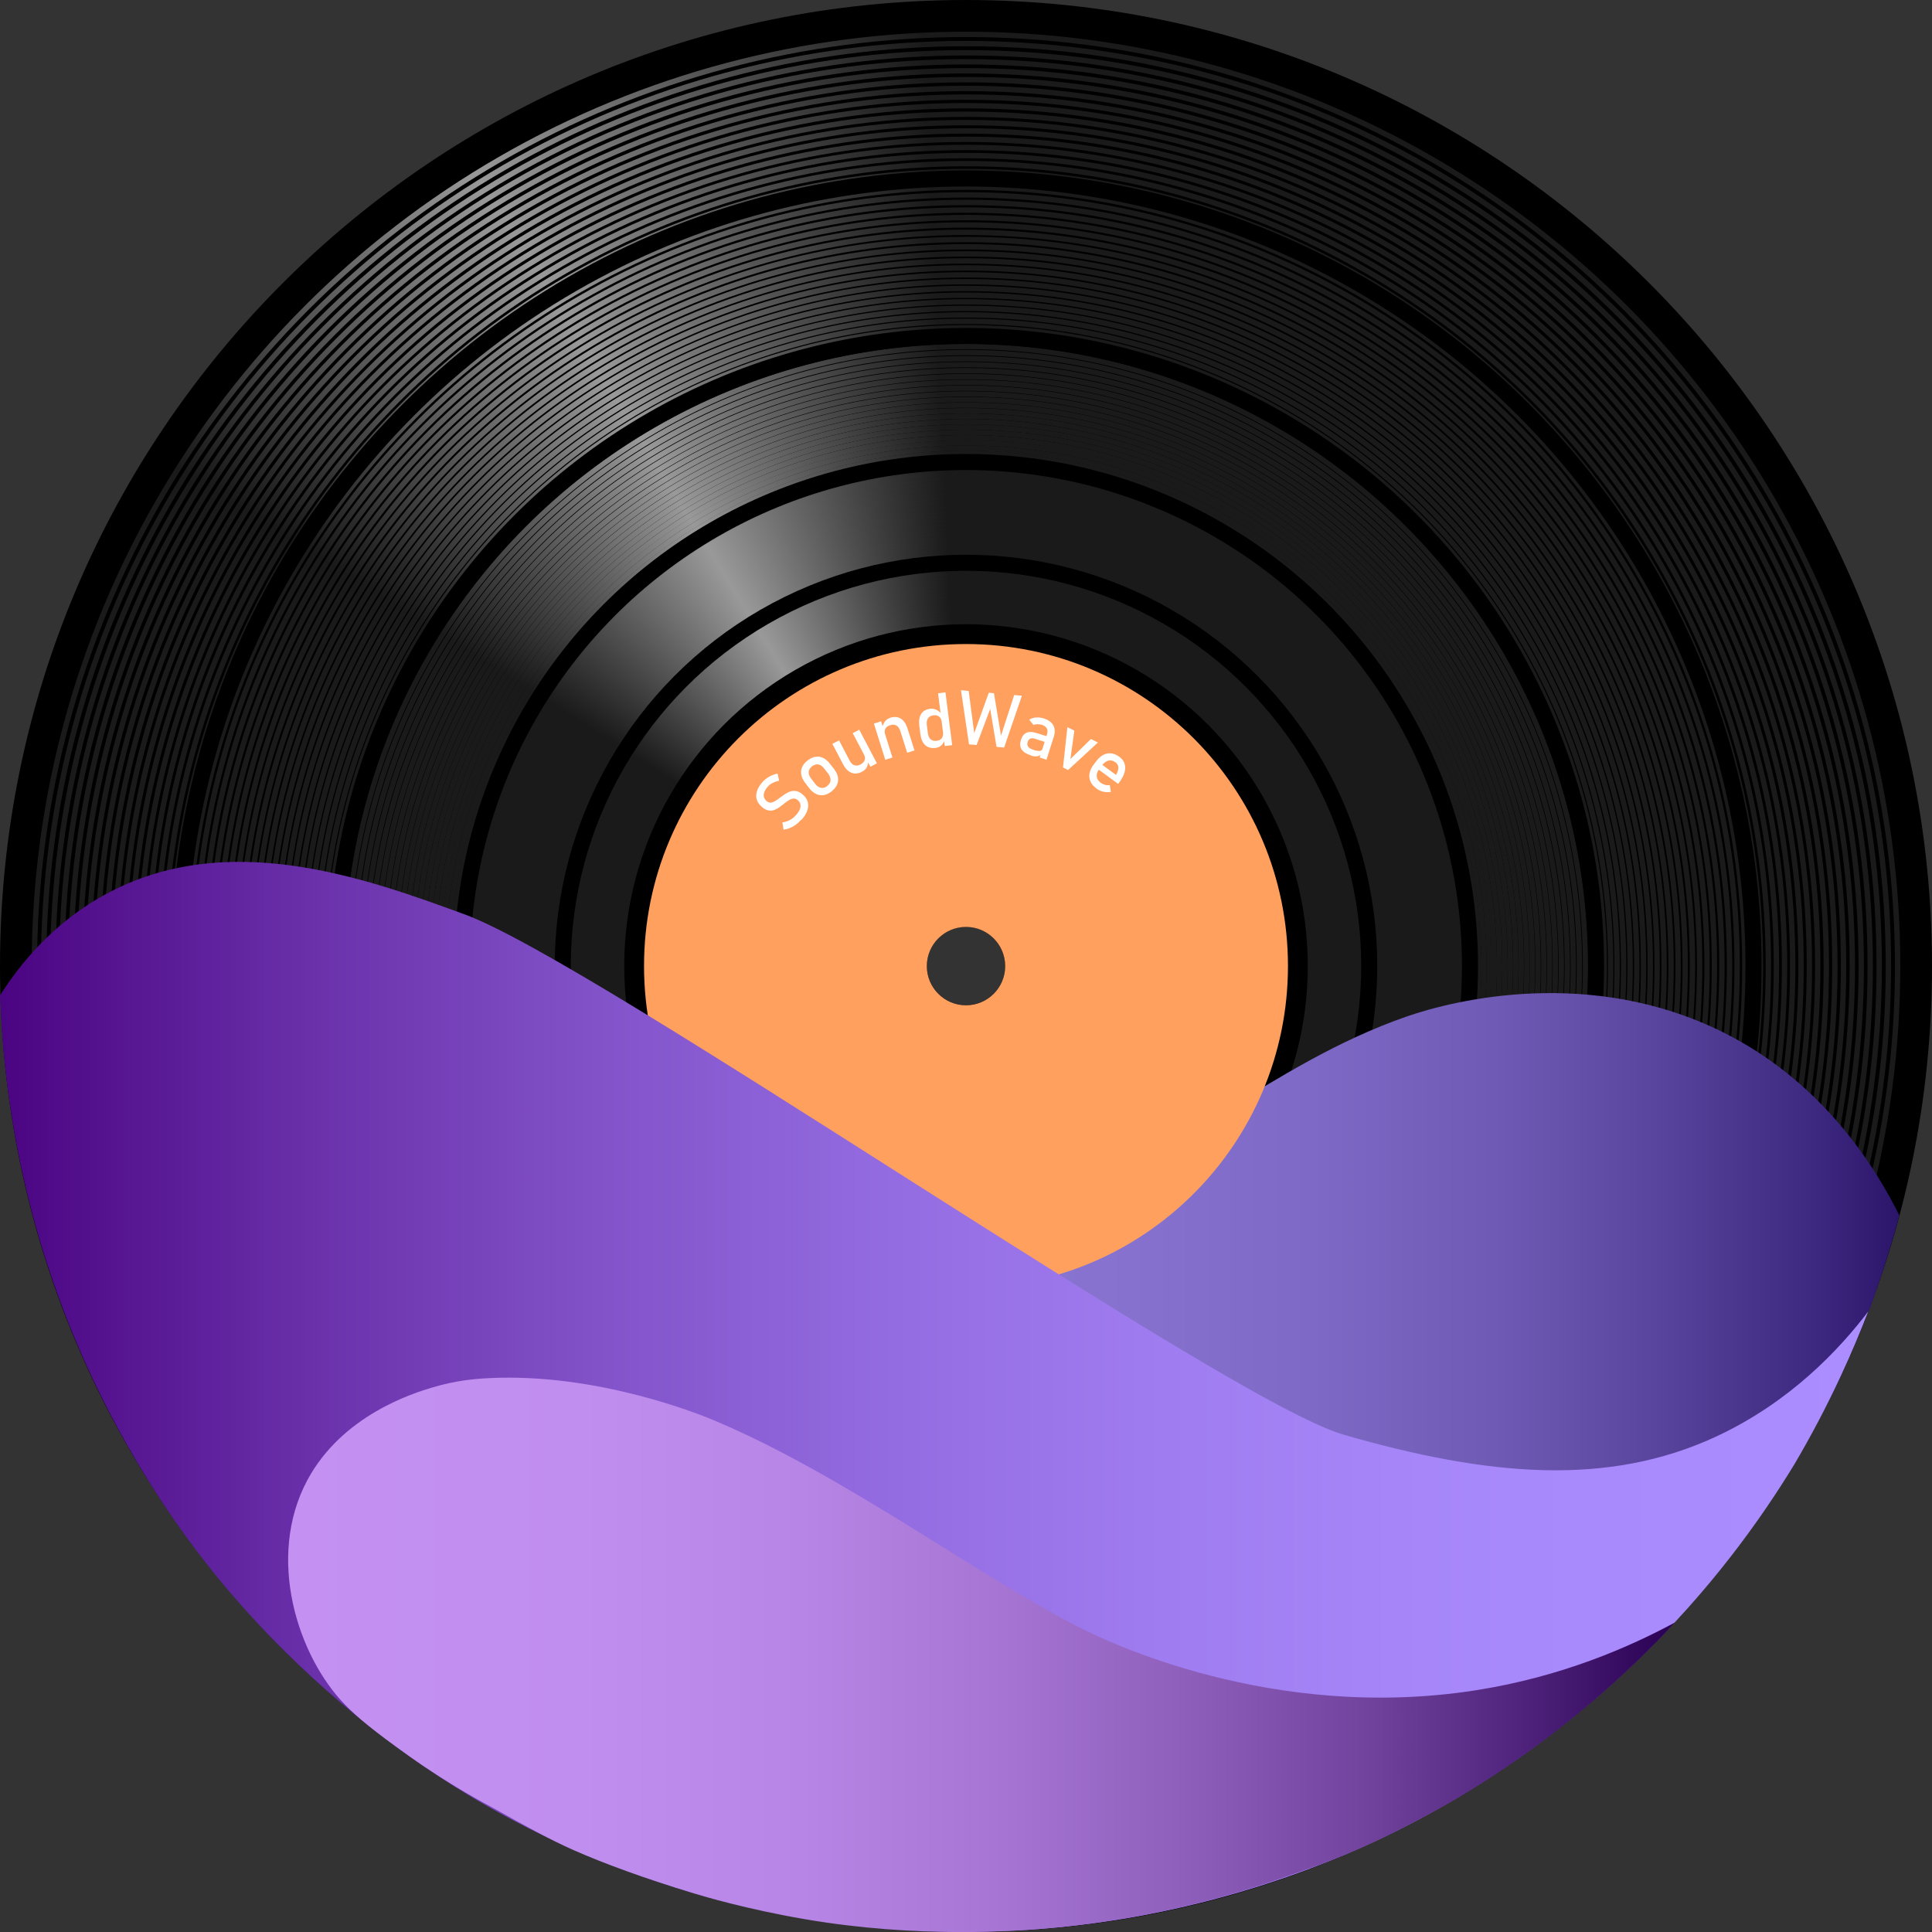 <?xml version="1.0" encoding="UTF-8"?>
<svg id="Calque_2" data-name="Calque 2" xmlns="http://www.w3.org/2000/svg" width="180.44" height="180.44" xmlns:xlink="http://www.w3.org/1999/xlink" viewBox="0 0 180.44 180.44">
  <rect x="0" y="0" width="180.44" height="180.44" fill="#333333" stroke="none"/>
  <defs>
    <style>
      .cls-1 {
        stroke: url(#linear-gradient-31);
      }

      .cls-1, .cls-2, .cls-3, .cls-4, .cls-5, .cls-6, .cls-7, .cls-8, .cls-9, .cls-10, .cls-11, .cls-12, .cls-13, .cls-14, .cls-15, .cls-16, .cls-17, .cls-18, .cls-19, .cls-20, .cls-21, .cls-22, .cls-23, .cls-24, .cls-25, .cls-26, .cls-27, .cls-28, .cls-29, .cls-30, .cls-31, .cls-32, .cls-33, .cls-34, .cls-35, .cls-36, .cls-37, .cls-38, .cls-39, .cls-40, .cls-41, .cls-42, .cls-43, .cls-44, .cls-45, .cls-46, .cls-47, .cls-48, .cls-49, .cls-50, .cls-51, .cls-52, .cls-53, .cls-54, .cls-55, .cls-56, .cls-57, .cls-58, .cls-59, .cls-60, .cls-61, .cls-62, .cls-63, .cls-64, .cls-65, .cls-66, .cls-67, .cls-68, .cls-69, .cls-70, .cls-71, .cls-72, .cls-73, .cls-74, .cls-75, .cls-76, .cls-77, .cls-78, .cls-79, .cls-80, .cls-81, .cls-82, .cls-83, .cls-84, .cls-85, .cls-86, .cls-87, .cls-88, .cls-89, .cls-90, .cls-91, .cls-92, .cls-93, .cls-94, .cls-95, .cls-96, .cls-97, .cls-98, .cls-99, .cls-100, .cls-101, .cls-102, .cls-103 {
        fill: none;
        stroke-miterlimit: 10;
      }

      .cls-1, .cls-3, .cls-4, .cls-5, .cls-6, .cls-7, .cls-8, .cls-9, .cls-10, .cls-11, .cls-13, .cls-14, .cls-15, .cls-16, .cls-17, .cls-18, .cls-19, .cls-20, .cls-21, .cls-22, .cls-23, .cls-24, .cls-25, .cls-26, .cls-27, .cls-28, .cls-29, .cls-30, .cls-31, .cls-32, .cls-33, .cls-34, .cls-35, .cls-36, .cls-37, .cls-38, .cls-39, .cls-40, .cls-41, .cls-42, .cls-43, .cls-44, .cls-45, .cls-46, .cls-47, .cls-48, .cls-49, .cls-50, .cls-51, .cls-52, .cls-53, .cls-54, .cls-55, .cls-56, .cls-57, .cls-58, .cls-59, .cls-60, .cls-61, .cls-62, .cls-63, .cls-64, .cls-65, .cls-66, .cls-67, .cls-68, .cls-69, .cls-70, .cls-71, .cls-72, .cls-73, .cls-74, .cls-75, .cls-76, .cls-77, .cls-78, .cls-79, .cls-80, .cls-81, .cls-82, .cls-83, .cls-84, .cls-85, .cls-86, .cls-87, .cls-88, .cls-89, .cls-90, .cls-91, .cls-92, .cls-93, .cls-94, .cls-95, .cls-96, .cls-97, .cls-98, .cls-99, .cls-100, .cls-101, .cls-102, .cls-103 {
        stroke-width: .5px;
      }

      .cls-2 {
        stroke: #000;
        stroke-width: 1.5px;
      }

      .cls-104 {
        fill: url(#Dégradé_sans_nom_1792);
      }

      .cls-104, .cls-105, .cls-106, .cls-107, .cls-108, .cls-109 {
        stroke-width: 0px;
      }

      .cls-3 {
        stroke: url(#linear-gradient-2);
      }

      .cls-4 {
        stroke: url(#linear-gradient-51);
      }

      .cls-5 {
        stroke: url(#linear-gradient-89);
      }

      .cls-6 {
        stroke: url(#linear-gradient-30);
      }

      .cls-7 {
        stroke: url(#linear-gradient-8);
      }

      .cls-8 {
        stroke: url(#linear-gradient-69);
      }

      .cls-9 {
        stroke: url(#linear-gradient-22);
      }

      .cls-10 {
        stroke: url(#linear-gradient-68);
      }

      .cls-11 {
        stroke: url(#linear-gradient-41);
      }

      .cls-12 {
        stroke: #fff;
      }

      .cls-13 {
        stroke: url(#linear-gradient-45);
      }

      .cls-14 {
        stroke: url(#linear-gradient-36);
      }

      .cls-15 {
        stroke: url(#linear-gradient-92);
      }

      .cls-16 {
        stroke: url(#linear-gradient-46);
      }

      .cls-105 {
        fill: url(#Dégradé_sans_nom_1787);
      }

      .cls-17 {
        stroke: url(#linear-gradient-87);
      }

      .cls-18 {
        stroke: url(#linear-gradient-21);
      }

      .cls-19 {
        stroke: url(#linear-gradient-17);
      }

      .cls-20 {
        stroke: url(#linear-gradient-83);
      }

      .cls-21 {
        stroke: url(#linear-gradient-60);
      }

      .cls-22 {
        stroke: url(#linear-gradient-33);
      }

      .cls-23 {
        stroke: url(#linear-gradient-98);
      }

      .cls-24 {
        stroke: url(#linear-gradient-9);
      }

      .cls-25 {
        stroke: url(#linear-gradient-82);
      }

      .cls-26 {
        stroke: url(#linear-gradient-81);
      }

      .cls-27 {
        stroke: url(#linear-gradient-78);
      }

      .cls-28 {
        stroke: url(#linear-gradient-42);
      }

      .cls-29 {
        stroke: url(#linear-gradient-4);
      }

      .cls-30 {
        stroke: url(#linear-gradient-61);
      }

      .cls-31 {
        stroke: url(#linear-gradient-53);
      }

      .cls-32 {
        stroke: url(#linear-gradient-84);
      }

      .cls-33 {
        stroke: url(#linear-gradient-70);
      }

      .cls-34 {
        stroke: url(#linear-gradient-27);
      }

      .cls-35 {
        stroke: url(#linear-gradient-13);
      }

      .cls-36 {
        stroke: url(#linear-gradient-63);
      }

      .cls-37 {
        stroke: url(#linear-gradient-77);
      }

      .cls-38 {
        stroke: url(#linear-gradient-35);
      }

      .cls-39 {
        stroke: url(#linear-gradient-88);
      }

      .cls-40 {
        stroke: url(#linear-gradient-28);
      }

      .cls-41 {
        stroke: url(#linear-gradient-73);
      }

      .cls-42 {
        stroke: url(#linear-gradient-39);
      }

      .cls-43 {
        stroke: url(#linear-gradient-93);
      }

      .cls-44 {
        stroke: url(#linear-gradient-95);
      }

      .cls-45 {
        stroke: url(#linear-gradient-64);
      }

      .cls-46 {
        stroke: url(#linear-gradient-72);
      }

      .cls-47 {
        stroke: url(#linear-gradient-29);
      }

      .cls-107 {
        fill: #fff;
      }

      .cls-48 {
        stroke: url(#linear-gradient-40);
      }

      .cls-49 {
        stroke: url(#linear-gradient-12);
      }

      .cls-50 {
        stroke: url(#linear-gradient-48);
      }

      .cls-51 {
        stroke: url(#linear-gradient-43);
      }

      .cls-52 {
        stroke: url(#linear-gradient-65);
      }

      .cls-53 {
        stroke: url(#linear-gradient-100);
      }

      .cls-54 {
        stroke: url(#linear-gradient-79);
      }

      .cls-55 {
        stroke: url(#linear-gradient-94);
      }

      .cls-56 {
        stroke: url(#linear-gradient-75);
      }

      .cls-57 {
        stroke: url(#linear-gradient-80);
      }

      .cls-58 {
        stroke: url(#linear-gradient-90);
      }

      .cls-59 {
        stroke: url(#linear-gradient-97);
      }

      .cls-60 {
        stroke: url(#linear-gradient-96);
      }

      .cls-61 {
        stroke: url(#linear-gradient-19);
      }

      .cls-62 {
        stroke: url(#linear-gradient-49);
      }

      .cls-63 {
        stroke: url(#linear-gradient-37);
      }

      .cls-64 {
        stroke: url(#linear-gradient-34);
      }

      .cls-65 {
        stroke: url(#linear-gradient-56);
      }

      .cls-66 {
        stroke: url(#linear-gradient-74);
      }

      .cls-67 {
        stroke: url(#linear-gradient-50);
      }

      .cls-68 {
        stroke: url(#linear-gradient-91);
      }

      .cls-69 {
        stroke: url(#linear-gradient-5);
      }

      .cls-70 {
        stroke: url(#linear-gradient-10);
      }

      .cls-71 {
        stroke: url(#linear-gradient-47);
      }

      .cls-72 {
        stroke: url(#linear-gradient-62);
      }

      .cls-73 {
        stroke: url(#linear-gradient-66);
      }

      .cls-74 {
        stroke: url(#linear-gradient-58);
      }

      .cls-75 {
        stroke: url(#linear-gradient-3);
      }

      .cls-76 {
        stroke: url(#linear-gradient-6);
      }

      .cls-77 {
        stroke: url(#linear-gradient-76);
      }

      .cls-78 {
        stroke: url(#linear-gradient-59);
      }

      .cls-79 {
        stroke: url(#linear-gradient-99);
      }

      .cls-80 {
        stroke: url(#linear-gradient-16);
      }

      .cls-81 {
        stroke: url(#linear-gradient-54);
      }

      .cls-82 {
        stroke: url(#linear-gradient-86);
      }

      .cls-108 {
        fill: #ffa05f;
      }

      .cls-83 {
        stroke: url(#linear-gradient-32);
      }

      .cls-84 {
        stroke: url(#linear-gradient-15);
      }

      .cls-85 {
        stroke: url(#linear-gradient-38);
      }

      .cls-86 {
        stroke: url(#linear-gradient-11);
      }

      .cls-109 {
        fill: url(#Dégradé_sans_nom_1794);
      }

      .cls-87 {
        stroke: url(#linear-gradient-7);
      }

      .cls-88 {
        stroke: url(#linear-gradient-26);
      }

      .cls-89 {
        stroke: url(#linear-gradient-71);
      }

      .cls-90 {
        stroke: url(#linear-gradient-23);
      }

      .cls-91 {
        stroke: url(#linear-gradient-57);
      }

      .cls-92 {
        stroke: url(#linear-gradient-14);
      }

      .cls-93 {
        stroke: url(#linear-gradient-20);
      }

      .cls-94 {
        stroke: url(#linear-gradient-52);
      }

      .cls-95 {
        stroke: url(#linear-gradient-24);
      }

      .cls-96 {
        stroke: url(#linear-gradient-44);
      }

      .cls-97 {
        stroke: url(#linear-gradient-25);
      }

      .cls-98 {
        stroke: url(#linear-gradient-85);
      }

      .cls-99 {
        stroke: url(#linear-gradient-67);
      }

      .cls-100 {
        stroke: url(#linear-gradient);
      }

      .cls-101 {
        stroke: url(#linear-gradient-101);
      }

      .cls-102 {
        stroke: url(#linear-gradient-18);
      }

      .cls-103 {
        stroke: url(#linear-gradient-55);
      }
    </style>
    <linearGradient id="linear-gradient" x1="17.87" y1="139.02" x2="162.57" y2="41.42" gradientUnits="userSpaceOnUse">
      <stop offset=".3" stop-color="#1a1a1a"/>
      <stop offset=".52" stop-color="#999"/>
      <stop offset=".76" stop-color="#1a1a1a"/>
    </linearGradient>
    <linearGradient id="linear-gradient-2" x1="18.59" y1="138.54" x2="161.85" y2="41.9" xlink:href="#linear-gradient"/>
    <linearGradient id="linear-gradient-3" x1="19.3" y1="138.06" x2="161.15" y2="42.38" xlink:href="#linear-gradient"/>
    <linearGradient id="linear-gradient-4" x1="20" y1="137.59" x2="160.45" y2="42.85" xlink:href="#linear-gradient"/>
    <linearGradient id="linear-gradient-5" x1="20.69" y1="137.12" x2="159.75" y2="43.32" xlink:href="#linear-gradient"/>
    <linearGradient id="linear-gradient-6" x1="21.38" y1="136.66" x2="159.07" y2="43.78" xlink:href="#linear-gradient"/>
    <linearGradient id="linear-gradient-7" x1="22.06" y1="136.2" x2="158.39" y2="44.24" xlink:href="#linear-gradient"/>
    <linearGradient id="linear-gradient-8" x1="22.73" y1="135.75" x2="157.71" y2="44.7" xlink:href="#linear-gradient"/>
    <linearGradient id="linear-gradient-9" x1="23.39" y1="135.3" x2="157.05" y2="45.15" xlink:href="#linear-gradient"/>
    <linearGradient id="linear-gradient-10" x1="24.05" y1="134.85" x2="156.39" y2="45.59" xlink:href="#linear-gradient"/>
    <linearGradient id="linear-gradient-11" x1="24.71" y1="134.41" x2="155.73" y2="46.03" xlink:href="#linear-gradient"/>
    <linearGradient id="linear-gradient-12" x1="25.35" y1="133.97" x2="155.09" y2="46.47" xlink:href="#linear-gradient"/>
    <linearGradient id="linear-gradient-13" x1="25.99" y1="133.54" x2="154.45" y2="46.9" xlink:href="#linear-gradient"/>
    <linearGradient id="linear-gradient-14" x1="26.63" y1="133.12" x2="153.81" y2="47.33" xlink:href="#linear-gradient"/>
    <linearGradient id="linear-gradient-15" x1="27.26" y1="132.69" x2="153.19" y2="47.75" xlink:href="#linear-gradient"/>
    <linearGradient id="linear-gradient-16" x1="27.88" y1="132.27" x2="152.57" y2="48.17" xlink:href="#linear-gradient"/>
    <linearGradient id="linear-gradient-17" x1="28.49" y1="131.86" x2="151.95" y2="48.58" xlink:href="#linear-gradient"/>
    <linearGradient id="linear-gradient-18" x1="29.1" y1="131.45" x2="151.34" y2="48.99" xlink:href="#linear-gradient"/>
    <linearGradient id="linear-gradient-19" x1="29.7" y1="131.04" x2="150.74" y2="49.4" xlink:href="#linear-gradient"/>
    <linearGradient id="linear-gradient-20" x1="30.3" y1="130.64" x2="150.14" y2="49.8" xlink:href="#linear-gradient"/>
    <linearGradient id="linear-gradient-21" x1="30.89" y1="130.24" x2="149.55" y2="50.2" xlink:href="#linear-gradient"/>
    <linearGradient id="linear-gradient-22" x1="31.48" y1="129.84" x2="148.96" y2="50.6" xlink:href="#linear-gradient"/>
    <linearGradient id="linear-gradient-23" x1="32.06" y1="129.45" x2="148.38" y2="50.99" xlink:href="#linear-gradient"/>
    <linearGradient id="linear-gradient-24" x1="32.63" y1="129.07" x2="147.81" y2="51.38" xlink:href="#linear-gradient"/>
    <linearGradient id="linear-gradient-25" x1="33.2" y1="128.68" x2="147.24" y2="51.76" xlink:href="#linear-gradient"/>
    <linearGradient id="linear-gradient-26" x1="33.76" y1="128.3" x2="146.68" y2="52.14" xlink:href="#linear-gradient"/>
    <linearGradient id="linear-gradient-27" x1="34.32" y1="127.93" x2="146.12" y2="52.51" xlink:href="#linear-gradient"/>
    <linearGradient id="linear-gradient-28" x1="34.87" y1="127.56" x2="145.57" y2="52.89" xlink:href="#linear-gradient"/>
    <linearGradient id="linear-gradient-29" x1="35.42" y1="127.19" x2="145.03" y2="53.25" xlink:href="#linear-gradient"/>
    <linearGradient id="linear-gradient-30" x1="35.96" y1="126.82" x2="144.49" y2="53.62" xlink:href="#linear-gradient"/>
    <linearGradient id="linear-gradient-31" x1="36.49" y1="126.46" x2="143.95" y2="53.98" xlink:href="#linear-gradient"/>
    <linearGradient id="linear-gradient-32" x1="37.02" y1="126.1" x2="143.42" y2="54.34" xlink:href="#linear-gradient"/>
    <linearGradient id="linear-gradient-33" x1="37.55" y1="125.75" x2="142.9" y2="54.69" xlink:href="#linear-gradient"/>
    <linearGradient id="linear-gradient-34" x1="38.07" y1="125.4" x2="142.38" y2="55.04" xlink:href="#linear-gradient"/>
    <linearGradient id="linear-gradient-35" x1="38.58" y1="125.05" x2="141.86" y2="55.39" xlink:href="#linear-gradient"/>
    <linearGradient id="linear-gradient-36" x1="39.09" y1="124.71" x2="141.35" y2="55.73" xlink:href="#linear-gradient"/>
    <linearGradient id="linear-gradient-37" x1="39.59" y1="124.37" x2="140.85" y2="56.07" xlink:href="#linear-gradient"/>
    <linearGradient id="linear-gradient-38" x1="40.09" y1="124.03" x2="140.35" y2="56.41" xlink:href="#linear-gradient"/>
    <linearGradient id="linear-gradient-39" x1="40.59" y1="123.7" x2="139.85" y2="56.74" xlink:href="#linear-gradient"/>
    <linearGradient id="linear-gradient-40" x1="41.08" y1="123.37" x2="139.37" y2="57.07" xlink:href="#linear-gradient"/>
    <linearGradient id="linear-gradient-41" x1="41.56" y1="123.04" x2="138.88" y2="57.4" xlink:href="#linear-gradient"/>
    <linearGradient id="linear-gradient-42" x1="42.04" y1="122.72" x2="138.4" y2="57.72" xlink:href="#linear-gradient"/>
    <linearGradient id="linear-gradient-43" x1="42.52" y1="122.4" x2="137.93" y2="58.04" xlink:href="#linear-gradient"/>
    <linearGradient id="linear-gradient-44" x1="42.99" y1="122.08" x2="137.46" y2="58.36" xlink:href="#linear-gradient"/>
    <linearGradient id="linear-gradient-45" x1="43.45" y1="121.77" x2="136.99" y2="58.67" xlink:href="#linear-gradient"/>
    <linearGradient id="linear-gradient-46" x1="43.91" y1="121.46" x2="136.53" y2="58.99" xlink:href="#linear-gradient"/>
    <linearGradient id="linear-gradient-47" x1="44.37" y1="121.15" x2="136.07" y2="59.29" xlink:href="#linear-gradient"/>
    <linearGradient id="linear-gradient-48" x1="44.82" y1="120.84" x2="135.62" y2="59.6" xlink:href="#linear-gradient"/>
    <linearGradient id="linear-gradient-49" x1="45.27" y1="120.54" x2="135.17" y2="59.9" xlink:href="#linear-gradient"/>
    <linearGradient id="linear-gradient-50" x1="45.71" y1="120.24" x2="134.73" y2="60.2" xlink:href="#linear-gradient"/>
    <linearGradient id="linear-gradient-51" x1="46.15" y1="119.95" x2="134.29" y2="60.49" xlink:href="#linear-gradient"/>
    <linearGradient id="linear-gradient-52" x1="46.58" y1="119.65" x2="133.86" y2="60.79" xlink:href="#linear-gradient"/>
    <linearGradient id="linear-gradient-53" x1="47.01" y1="119.36" x2="133.43" y2="61.08" xlink:href="#linear-gradient"/>
    <linearGradient id="linear-gradient-54" x1="47.44" y1="119.08" x2="133" y2="61.36" xlink:href="#linear-gradient"/>
    <linearGradient id="linear-gradient-55" x1="47.86" y1="118.79" x2="132.58" y2="61.65" xlink:href="#linear-gradient"/>
    <linearGradient id="linear-gradient-56" x1="48.28" y1="118.51" x2="132.16" y2="61.93" xlink:href="#linear-gradient"/>
    <linearGradient id="linear-gradient-57" x1="48.69" y1="118.23" x2="131.75" y2="62.21" xlink:href="#linear-gradient"/>
    <linearGradient id="linear-gradient-58" x1="49.1" y1="117.96" x2="131.34" y2="62.49" xlink:href="#linear-gradient"/>
    <linearGradient id="linear-gradient-59" x1="49.51" y1="117.68" x2="130.94" y2="62.76" xlink:href="#linear-gradient"/>
    <linearGradient id="linear-gradient-60" x1="49.91" y1="117.41" x2="130.53" y2="63.03" xlink:href="#linear-gradient"/>
    <linearGradient id="linear-gradient-61" x1="50.3" y1="117.14" x2="130.14" y2="63.3" xlink:href="#linear-gradient"/>
    <linearGradient id="linear-gradient-62" x1="50.7" y1="116.88" x2="129.74" y2="63.56" xlink:href="#linear-gradient"/>
    <linearGradient id="linear-gradient-63" x1="51.09" y1="116.62" x2="129.35" y2="63.82" xlink:href="#linear-gradient"/>
    <linearGradient id="linear-gradient-64" x1="51.47" y1="116.36" x2="128.97" y2="64.08" xlink:href="#linear-gradient"/>
    <linearGradient id="linear-gradient-65" x1="51.85" y1="116.1" x2="128.59" y2="64.34" xlink:href="#linear-gradient"/>
    <linearGradient id="linear-gradient-66" x1="52.23" y1="115.84" x2="128.21" y2="64.6" xlink:href="#linear-gradient"/>
    <linearGradient id="linear-gradient-67" x1="52.61" y1="115.59" x2="127.84" y2="64.85" xlink:href="#linear-gradient"/>
    <linearGradient id="linear-gradient-68" x1="52.98" y1="115.34" x2="127.47" y2="65.1" xlink:href="#linear-gradient"/>
    <linearGradient id="linear-gradient-69" x1="53.34" y1="115.1" x2="127.1" y2="65.35" xlink:href="#linear-gradient"/>
    <linearGradient id="linear-gradient-70" x1="53.71" y1="114.85" x2="126.74" y2="65.59" xlink:href="#linear-gradient"/>
    <linearGradient id="linear-gradient-71" x1="54.07" y1="114.61" x2="126.38" y2="65.83" xlink:href="#linear-gradient"/>
    <linearGradient id="linear-gradient-72" x1="54.42" y1="114.37" x2="126.02" y2="66.07" xlink:href="#linear-gradient"/>
    <linearGradient id="linear-gradient-73" x1="54.77" y1="114.13" x2="125.67" y2="66.31" xlink:href="#linear-gradient"/>
    <linearGradient id="linear-gradient-74" x1="55.12" y1="113.89" x2="125.32" y2="66.55" xlink:href="#linear-gradient"/>
    <linearGradient id="linear-gradient-75" x1="55.47" y1="113.66" x2="124.97" y2="66.78" xlink:href="#linear-gradient"/>
    <linearGradient id="linear-gradient-76" x1="55.81" y1="113.43" x2="124.63" y2="67.01" xlink:href="#linear-gradient"/>
    <linearGradient id="linear-gradient-77" x1="56.15" y1="113.2" x2="124.29" y2="67.24" xlink:href="#linear-gradient"/>
    <linearGradient id="linear-gradient-78" x1="56.48" y1="112.98" x2="123.96" y2="67.47" xlink:href="#linear-gradient"/>
    <linearGradient id="linear-gradient-79" x1="56.82" y1="112.75" x2="123.63" y2="67.69" xlink:href="#linear-gradient"/>
    <linearGradient id="linear-gradient-80" x1="57.14" y1="112.53" x2="123.3" y2="67.91" xlink:href="#linear-gradient"/>
    <linearGradient id="linear-gradient-81" x1="57.47" y1="112.31" x2="122.97" y2="68.13" xlink:href="#linear-gradient"/>
    <linearGradient id="linear-gradient-82" x1="57.79" y1="112.09" x2="122.65" y2="68.35" xlink:href="#linear-gradient"/>
    <linearGradient id="linear-gradient-83" x1="58.11" y1="111.88" x2="122.33" y2="68.56" xlink:href="#linear-gradient"/>
    <linearGradient id="linear-gradient-84" x1="58.43" y1="111.67" x2="122.01" y2="68.78" xlink:href="#linear-gradient"/>
    <linearGradient id="linear-gradient-85" x1="58.74" y1="111.45" x2="121.7" y2="68.99" xlink:href="#linear-gradient"/>
    <linearGradient id="linear-gradient-86" x1="59.05" y1="111.25" x2="121.39" y2="69.2" xlink:href="#linear-gradient"/>
    <linearGradient id="linear-gradient-87" x1="59.36" y1="111.04" x2="121.09" y2="69.4" xlink:href="#linear-gradient"/>
    <linearGradient id="linear-gradient-88" x1="59.66" y1="110.83" x2="120.78" y2="69.61" xlink:href="#linear-gradient"/>
    <linearGradient id="linear-gradient-89" x1="59.96" y1="110.63" x2="120.48" y2="69.81" xlink:href="#linear-gradient"/>
    <linearGradient id="linear-gradient-90" x1="60.26" y1="110.43" x2="120.18" y2="70.01" xlink:href="#linear-gradient"/>
    <linearGradient id="linear-gradient-91" x1="60.55" y1="110.23" x2="119.89" y2="70.21" xlink:href="#linear-gradient"/>
    <linearGradient id="linear-gradient-92" x1="60.84" y1="110.04" x2="119.6" y2="70.41" xlink:href="#linear-gradient"/>
    <linearGradient id="linear-gradient-93" x1="61.13" y1="109.84" x2="119.31" y2="70.6" xlink:href="#linear-gradient"/>
    <linearGradient id="linear-gradient-94" x1="61.42" y1="109.65" x2="119.02" y2="70.79" xlink:href="#linear-gradient"/>
    <linearGradient id="linear-gradient-95" x1="61.7" y1="109.46" x2="118.74" y2="70.98" xlink:href="#linear-gradient"/>
    <linearGradient id="linear-gradient-96" x1="61.98" y1="109.27" x2="118.46" y2="71.17" xlink:href="#linear-gradient"/>
    <linearGradient id="linear-gradient-97" x1="62.26" y1="109.08" x2="118.18" y2="71.36" xlink:href="#linear-gradient"/>
    <linearGradient id="linear-gradient-98" x1="62.53" y1="108.9" x2="117.91" y2="71.55" xlink:href="#linear-gradient"/>
    <linearGradient id="linear-gradient-99" x1="62.81" y1="108.71" x2="117.63" y2="71.73" xlink:href="#linear-gradient"/>
    <linearGradient id="linear-gradient-100" x1="63.08" y1="108.53" x2="117.37" y2="71.91" xlink:href="#linear-gradient"/>
    <linearGradient id="linear-gradient-101" x1="63.34" y1="108.35" x2="117.1" y2="72.09" xlink:href="#linear-gradient"/>
    <linearGradient id="Dégradé_sans_nom_1787" data-name="Dégradé sans nom 1787" x1="79.81" y1="115.19" x2="186.46" y2="115.19" gradientUnits="userSpaceOnUse">
      <stop offset="0" stop-color="#8a76d3"/>
      <stop offset=".22" stop-color="#8773cf"/>
      <stop offset=".4" stop-color="#7e6ac6"/>
      <stop offset=".56" stop-color="#6f5ab5"/>
      <stop offset=".7" stop-color="#5a459e"/>
      <stop offset=".84" stop-color="#3e2980"/>
      <stop offset=".97" stop-color="#1d075c"/>
      <stop offset="1" stop-color="#160054"/>
    </linearGradient>
    <linearGradient id="Dégradé_sans_nom_1792" data-name="Dégradé sans nom 1792" x1="0" y1="130.45" x2="174.04" y2="130.45" gradientUnits="userSpaceOnUse">
      <stop offset="0" stop-color="#4b0482"/>
      <stop offset=".02" stop-color="#4e0987"/>
      <stop offset=".17" stop-color="#6a31ab"/>
      <stop offset=".32" stop-color="#8252c9"/>
      <stop offset=".48" stop-color="#946ce1"/>
      <stop offset=".64" stop-color="#a07ef1"/>
      <stop offset=".81" stop-color="#a889fb"/>
      <stop offset="1" stop-color="#ab8dff"/>
    </linearGradient>
    <linearGradient id="Dégradé_sans_nom_1794" data-name="Dégradé sans nom 1794" x1="26.92" y1="154.55" x2="156.43" y2="154.55" gradientUnits="userSpaceOnUse">
      <stop offset="0" stop-color="#c491f2"/>
      <stop offset=".21" stop-color="#c08eee"/>
      <stop offset=".37" stop-color="#b785e5"/>
      <stop offset=".51" stop-color="#a776d4"/>
      <stop offset=".64" stop-color="#9060bd"/>
      <stop offset=".77" stop-color="#73459f"/>
      <stop offset=".89" stop-color="#4f237b"/>
      <stop offset="1" stop-color="#290054"/>
    </linearGradient>
  </defs>
  <g id="Calque_1-2" data-name="Calque 1">
    <g>
      <path class="cls-106" d="m90.22,0C40.39,0,0,40.39,0,90.22s40.39,90.22,90.22,90.22,90.22-40.39,90.22-90.22S140.05,0,90.22,0Zm0,93.88c-2.02,0-3.66-1.64-3.66-3.66s1.64-3.66,3.66-3.66,3.66,1.64,3.66,3.66-1.64,3.66-3.66,3.66Z"/>
      <circle class="cls-12" cx="90.22" cy="90.22" r="26.07"/>
      <g>
        <circle class="cls-100" cx="90.22" cy="90.22" r="87.01"/>
        <circle class="cls-3" cx="90.22" cy="90.22" r="86.15"/>
        <circle class="cls-75" cx="90.22" cy="90.22" r="85.29"/>
        <circle class="cls-29" cx="90.22" cy="90.22" r="84.45"/>
        <circle class="cls-69" cx="90.22" cy="90.22" r="83.61"/>
        <circle class="cls-76" cx="90.22" cy="90.22" r="82.78"/>
        <circle class="cls-87" cx="90.22" cy="90.22" r="81.96"/>
        <circle class="cls-7" cx="90.22" cy="90.22" r="81.15"/>
        <circle class="cls-24" cx="90.22" cy="90.22" r="80.35"/>
        <circle class="cls-70" cx="90.22" cy="90.22" r="79.55"/>
        <circle class="cls-86" cx="90.22" cy="90.22" r="78.77"/>
        <circle class="cls-49" cx="90.22" cy="90.22" r="77.99"/>
        <circle class="cls-35" cx="90.22" cy="90.22" r="77.21"/>
        <circle class="cls-92" cx="90.22" cy="90.22" r="76.45"/>
        <circle class="cls-84" cx="90.22" cy="90.22" r="75.69"/>
        <circle class="cls-80" cx="90.22" cy="90.22" r="74.94"/>
        <circle class="cls-19" cx="90.22" cy="90.22" r="74.2"/>
        <circle class="cls-102" cx="90.22" cy="90.22" r="73.47"/>
        <circle class="cls-61" cx="90.22" cy="90.22" r="72.74"/>
        <circle class="cls-93" cx="90.22" cy="90.22" r="72.02"/>
        <circle class="cls-18" cx="90.22" cy="90.22" r="71.31"/>
        <circle class="cls-9" cx="90.22" cy="90.22" r="70.6"/>
        <circle class="cls-90" cx="90.22" cy="90.22" r="69.9"/>
        <circle class="cls-95" cx="90.22" cy="90.22" r="69.21"/>
        <circle class="cls-97" cx="90.22" cy="90.22" r="68.52"/>
        <circle class="cls-88" cx="90.22" cy="90.22" r="67.85"/>
        <circle class="cls-34" cx="90.22" cy="90.22" r="67.17"/>
        <circle class="cls-40" cx="90.22" cy="90.22" r="66.51"/>
        <circle class="cls-47" cx="90.22" cy="90.22" r="65.85"/>
        <circle class="cls-6" cx="90.22" cy="90.22" r="65.2"/>
        <circle class="cls-1" cx="90.22" cy="90.22" r="64.55"/>
        <circle class="cls-83" cx="90.22" cy="90.22" r="63.91"/>
        <circle class="cls-22" cx="90.22" cy="90.22" r="63.28"/>
        <circle class="cls-64" cx="90.22" cy="90.22" r="62.65"/>
        <circle class="cls-38" cx="90.22" cy="90.22" r="62.03"/>
        <circle class="cls-14" cx="90.22" cy="90.22" r="61.42"/>
        <circle class="cls-63" cx="90.22" cy="90.22" r="60.81"/>
        <circle class="cls-85" cx="90.22" cy="90.22" r="60.21"/>
        <circle class="cls-42" cx="90.22" cy="90.22" r="59.61"/>
        <circle class="cls-48" cx="90.22" cy="90.22" r="59.02"/>
        <circle class="cls-11" cx="90.22" cy="90.22" r="58.44"/>
        <circle class="cls-28" cx="90.22" cy="90.22" r="57.86"/>
        <circle class="cls-51" cx="90.22" cy="90.22" r="57.29"/>
        <circle class="cls-96" cx="90.22" cy="90.22" r="56.72"/>
        <circle class="cls-13" cx="90.22" cy="90.22" r="56.16"/>
        <circle class="cls-16" cx="90.22" cy="90.22" r="55.6"/>
        <circle class="cls-71" cx="90.22" cy="90.22" r="55.05"/>
        <circle class="cls-50" cx="90.22" cy="90.22" r="54.51"/>
        <circle class="cls-62" cx="90.22" cy="90.22" r="53.97"/>
        <circle class="cls-67" cx="90.22" cy="90.22" r="53.43"/>
        <circle class="cls-4" cx="90.22" cy="90.22" r="52.9"/>
        <circle class="cls-94" cx="90.22" cy="90.22" r="52.38"/>
        <circle class="cls-31" cx="90.22" cy="90.22" r="51.86"/>
        <circle class="cls-81" cx="90.22" cy="90.22" r="51.35"/>
        <circle class="cls-103" cx="90.22" cy="90.22" r="50.84"/>
        <circle class="cls-65" cx="90.22" cy="90.22" r="50.34"/>
        <circle class="cls-91" cx="90.22" cy="90.22" r="49.84"/>
        <circle class="cls-74" cx="90.22" cy="90.22" r="49.34"/>
        <circle class="cls-78" cx="90.22" cy="90.22" r="48.86"/>
        <circle class="cls-21" cx="90.22" cy="90.22" r="48.37"/>
        <circle class="cls-30" cx="90.22" cy="90.22" r="47.89"/>
        <circle class="cls-72" cx="90.22" cy="90.22" r="47.42"/>
        <circle class="cls-36" cx="90.22" cy="90.22" r="46.95"/>
        <circle class="cls-45" cx="90.22" cy="90.22" r="46.48"/>
        <circle class="cls-52" cx="90.22" cy="90.22" r="46.02"/>
        <circle class="cls-73" cx="90.22" cy="90.22" r="45.57"/>
        <circle class="cls-99" cx="90.22" cy="90.22" r="45.12"/>
        <circle class="cls-10" cx="90.22" cy="90.22" r="44.67"/>
        <circle class="cls-8" cx="90.22" cy="90.22" r="44.23"/>
        <circle class="cls-33" cx="90.22" cy="90.22" r="43.79"/>
        <circle class="cls-89" cx="90.22" cy="90.22" r="43.36"/>
        <circle class="cls-46" cx="90.22" cy="90.22" r="42.93"/>
        <circle class="cls-41" cx="90.22" cy="90.22" r="42.5"/>
        <circle class="cls-66" cx="90.22" cy="90.22" r="42.08"/>
        <circle class="cls-56" cx="90.22" cy="90.22" r="41.67"/>
        <circle class="cls-77" cx="90.22" cy="90.22" r="41.25"/>
        <circle class="cls-37" cx="90.22" cy="90.22" r="40.84"/>
        <circle class="cls-27" cx="90.22" cy="90.22" r="40.44"/>
        <circle class="cls-54" cx="90.22" cy="90.22" r="40.04"/>
        <circle class="cls-57" cx="90.22" cy="90.22" r="39.64"/>
        <circle class="cls-26" cx="90.22" cy="90.22" r="39.25"/>
        <circle class="cls-25" cx="90.22" cy="90.22" r="38.86"/>
        <circle class="cls-20" cx="90.22" cy="90.22" r="38.48"/>
        <circle class="cls-32" cx="90.22" cy="90.22" r="38.1"/>
        <circle class="cls-98" cx="90.22" cy="90.22" r="37.72"/>
        <circle class="cls-82" cx="90.22" cy="90.22" r="37.35"/>
        <circle class="cls-17" cx="90.22" cy="90.22" r="36.98"/>
        <circle class="cls-39" cx="90.22" cy="90.22" r="36.61"/>
        <circle class="cls-5" cx="90.22" cy="90.22" r="36.25"/>
        <circle class="cls-58" cx="90.22" cy="90.22" r="35.89"/>
        <circle class="cls-68" cx="90.22" cy="90.22" r="35.53"/>
        <circle class="cls-15" cx="90.22" cy="90.22" r="35.18"/>
        <circle class="cls-43" cx="90.22" cy="90.22" r="34.83"/>
        <circle class="cls-55" cx="90.22" cy="90.22" r="34.49"/>
        <circle class="cls-44" cx="90.22" cy="90.22" r="34.15"/>
        <circle class="cls-60" cx="90.22" cy="90.22" r="33.81"/>
        <circle class="cls-59" cx="90.22" cy="90.22" r="33.47"/>
        <circle class="cls-23" cx="90.22" cy="90.22" r="33.14"/>
        <circle class="cls-79" cx="90.22" cy="90.22" r="32.81"/>
        <circle class="cls-53" cx="90.22" cy="90.22" r="32.49"/>
        <circle class="cls-101" cx="90.22" cy="90.22" r="32.17"/>
      </g>
      <g>
        <circle class="cls-2" cx="90.22" cy="90.22" r="73.55"/>
        <circle class="cls-2" cx="90.22" cy="90.22" r="58.84"/>
        <circle class="cls-2" cx="90.22" cy="90.22" r="47.07"/>
        <circle class="cls-2" cx="90.22" cy="90.22" r="37.66"/>
      </g>
      <path class="cls-105" d="m98.24,110.46c11.57-1.63,19.99-10.96,33.13-15.52,4.52-1.57,17.16-4.66,29.48,1.43,9.74,4.82,14.6,13.23,16.54,17.15-.43,1.6-.92,3.25-1.47,4.96-.44,1.35-.88,2.64-1.34,3.89-1.41,2.38-4.04,6.12-8.5,9.29-.82.58-3.1,2.13-6.55,3.51-4.13,1.65-9.71,2.77-18.61,2.39-14.33-.61-25.27-7.89-36.91-14.02-13.5-7.11-24.81-12.87-24.16-14.2.25-.52,11.67,2.07,18.4,1.12Z"/>
      <path class="cls-108" d="m90.22,60.15c-16.61,0-30.07,13.46-30.07,30.07s13.46,30.07,30.07,30.07,30.07-13.46,30.07-30.07-13.46-30.07-30.07-30.07Zm0,33.74c-2.02,0-3.66-1.64-3.66-3.66s1.64-3.66,3.66-3.66,3.66,1.64,3.66,3.66-1.64,3.66-3.66,3.66Z"/>
      <g>
        <path class="cls-107" d="m74.83,76.56c-.16.18-.33.33-.5.46s-.36.23-.55.31c-.19.08-.39.13-.6.16l-.11-.68c.25-.03.48-.11.69-.22s.41-.27.59-.47c.24-.27.38-.52.41-.76.03-.24-.04-.44-.22-.6h0c-.14-.13-.28-.19-.42-.18s-.29.06-.43.15c-.15.09-.29.19-.45.32-.15.12-.3.23-.46.35-.16.11-.33.2-.5.26-.17.06-.36.06-.55.02s-.4-.16-.61-.35h0c-.34-.31-.51-.66-.49-1.06s.21-.81.58-1.23c.18-.2.38-.36.62-.5.23-.13.5-.23.79-.29l.15.66c-.23.05-.43.12-.61.21-.18.09-.33.21-.45.35-.23.25-.35.5-.38.73-.02.23.06.43.24.59h0c.14.13.28.18.43.17.15-.02.3-.08.45-.18s.31-.21.48-.34c.15-.11.3-.22.46-.32.16-.1.33-.18.5-.22.17-.05.35-.05.54,0,.19.04.38.16.58.34h0c.34.31.5.66.47,1.07-.03.4-.23.82-.62,1.25Z"/>
        <path class="cls-107" d="m77.66,73.92c-.37.28-.74.4-1.1.34-.37-.06-.7-.28-1-.67l-.35-.46c-.3-.38-.42-.76-.39-1.13.04-.37.24-.69.61-.98.37-.28.74-.4,1.1-.34.37.06.7.28.99.66l.36.46c.3.39.43.76.39,1.13-.04.37-.24.69-.61.98Zm-.4-.52c.19-.15.3-.32.31-.53.01-.2-.07-.41-.23-.63l-.36-.46c-.17-.22-.35-.35-.55-.38-.2-.04-.39.02-.59.17-.19.15-.29.32-.31.52s.06.41.23.63l.36.47c.17.22.35.35.55.39.2.04.4-.02.59-.16Z"/>
        <path class="cls-107" d="m78.36,69.14l1,1.91c.12.22.26.36.44.42.17.06.36.04.57-.07.2-.11.33-.24.39-.41.05-.17.03-.35-.08-.54l.39.63c.02.17-.01.35-.1.54-.08.19-.24.34-.47.46-.35.18-.67.21-.98.09-.31-.12-.57-.39-.78-.79l-1-1.91.62-.32Zm2.93,2.47l-1.65-3.14.61-.32,1.65,3.14-.61.32Z"/>
        <path class="cls-107" d="m82.68,70.96l-1.06-3.38.67-.21,1.06,3.38-.67.21Zm2.05-.65l-.65-2.05c-.08-.24-.19-.4-.36-.5-.16-.09-.36-.1-.58-.03-.22.07-.37.18-.45.33s-.09.33-.02.54l-.27-.63c.04-.24.13-.44.26-.6.13-.16.3-.28.51-.34.37-.12.69-.08.97.09.28.18.48.48.62.92l.65,2.05-.67.21Z"/>
        <path class="cls-107" d="m87.36,69.85c-.39.05-.71-.04-.95-.26-.24-.22-.39-.56-.45-1.02l-.1-.78c-.06-.46,0-.82.17-1.1.17-.28.45-.44.83-.49.21-.03.41,0,.59.09.19.09.35.22.48.4l.02.73c-.02-.15-.06-.27-.13-.37-.07-.1-.16-.17-.27-.21-.11-.04-.24-.05-.38-.03-.23.03-.4.12-.5.28-.11.16-.14.37-.11.62l.1.77c.03.26.12.44.26.57.14.12.33.17.56.14.15-.02.27-.06.36-.13.1-.07.16-.16.2-.28.04-.12.05-.25.03-.4l.14.74c-.04.17-.13.32-.27.47s-.33.23-.58.27Zm.88-.17l-.63-4.93.69-.09.63,4.93-.69.09Z"/>
        <path class="cls-107" d="m90.98,68.49l1.37-3.79.48.04.66,3.97,1.23-3.8.72.07-1.66,4.84-.71-.07-.59-3.54-1.27,3.37-.71-.06-.75-5.06.72.07.52,3.96Z"/>
        <path class="cls-107" d="m96.26,70.54c-.42-.13-.7-.32-.85-.55-.15-.24-.17-.53-.06-.89.11-.34.28-.56.52-.66.24-.11.55-.1.93.02l.96.3-.12.55-1-.32c-.17-.05-.31-.06-.42,0s-.19.15-.24.31c-.05.17-.04.32.05.44s.25.21.48.29c.25.08.45.11.59.1.14-.01.23-.08.27-.19l-.08.5c-.09.07-.18.12-.29.16s-.22.04-.34.04-.25-.03-.39-.08Zm.84.21l.68-2.14c.07-.22.07-.41-.01-.57-.08-.16-.23-.27-.45-.34-.13-.04-.27-.06-.41-.06-.14,0-.28.02-.4.06l-.38-.49c.18-.11.38-.18.62-.2.24-.02.48.01.74.09.42.13.72.35.88.64s.18.64.06,1.04l-.69,2.17-.63-.2Z"/>
        <path class="cls-107" d="m99.97,70.89l1.92-1.87.65.33-2.79,2.57-.47-.24.41-3.77.65.33-.37,2.65Z"/>
        <path class="cls-107" d="m102.43,73.66c-.4-.29-.63-.63-.68-1.01-.06-.38.06-.78.36-1.19l.24-.32c.31-.43.66-.68,1.04-.76.38-.08.76.02,1.15.3.36.26.54.6.55,1.01,0,.41-.17.85-.52,1.33l-.14.19-1.93-1.41.33-.45,1.4,1.02c.15-.24.22-.47.22-.68,0-.21-.1-.37-.28-.5-.21-.15-.43-.21-.65-.15-.22.05-.42.21-.61.46l-.27.36c-.17.24-.24.47-.21.68.03.22.17.41.39.58.11.08.24.14.39.18.15.04.29.04.44.03l.1.64c-.24.03-.48.02-.71-.03-.23-.05-.44-.15-.62-.28Z"/>
      </g>
      <path class="cls-104" d="m43.4,85.4c12.46,4.57,70.99,45.4,82.11,48.6,13.49,3.89,24.68,4.88,34.83.14,6.9-3.23,11.45-8.12,14.15-11.66-.74,1.91-1.57,3.9-2.53,5.96-1.41,3.04-2.89,5.8-4.35,8.28-3.1,5.1-7.84,11.8-14.83,18.5-9.44,9.07-18.69,14.04-23.51,16.35-4.99,2.4-18.72,8.41-36.81,8.82-.81.02-1.48.02-1.94.02h0c-4.98.02-11.59-.35-19.17-1.96-13.57-2.87-23.27-8.18-27.65-10.83-2.65-1.6-8.91-5.56-15.75-12.08-1.64-1.56-3.96-3.89-6.41-6.75-8.14-9.52-12.6-19.06-14.62-23.92C1.62,112.14.27,100.63,0,92.97c1.72-2.71,4.77-6.64,9.72-9.37,11.46-6.34,24.53-1.55,33.68,1.8Z"/>
      <path class="cls-109" d="m40.37,129.59c2.1-.64,3.89-.81,5.3-.88,10.16-.5,19.75,3.41,21.03,3.95.03.01.08.03.14.06,12.03,5.08,24.84,14.67,34.04,19.31,2.41,1.22,17.95,8.8,36.91,5.84,8.16-1.27,14.53-4.12,18.63-6.33-.52.57-1.34,1.44-2.38,2.47-9.28,9.28-18.41,14.34-22.24,16.3-1.21.62-4.73,2.52-9.65,4.24-2.79.98-11.28,4.28-23.54,5.48-3.75.37-13.05,1-23.45-.79-5.44-.93-9.47-2.14-10.33-2.4-4.71-1.44-8.41-2.79-11.22-4.03-2.31-1.02-4.46-2.23-7.47-3.91-.67-.37-3.93-2.04-7.99-4.93-3.26-2.32-4.75-3.56-5.9-4.73-4.42-4.51-7.44-13.74-3.54-21.01,3.27-6.1,9.98-8.14,11.65-8.64Z"/>
    </g>
  </g>
</svg>